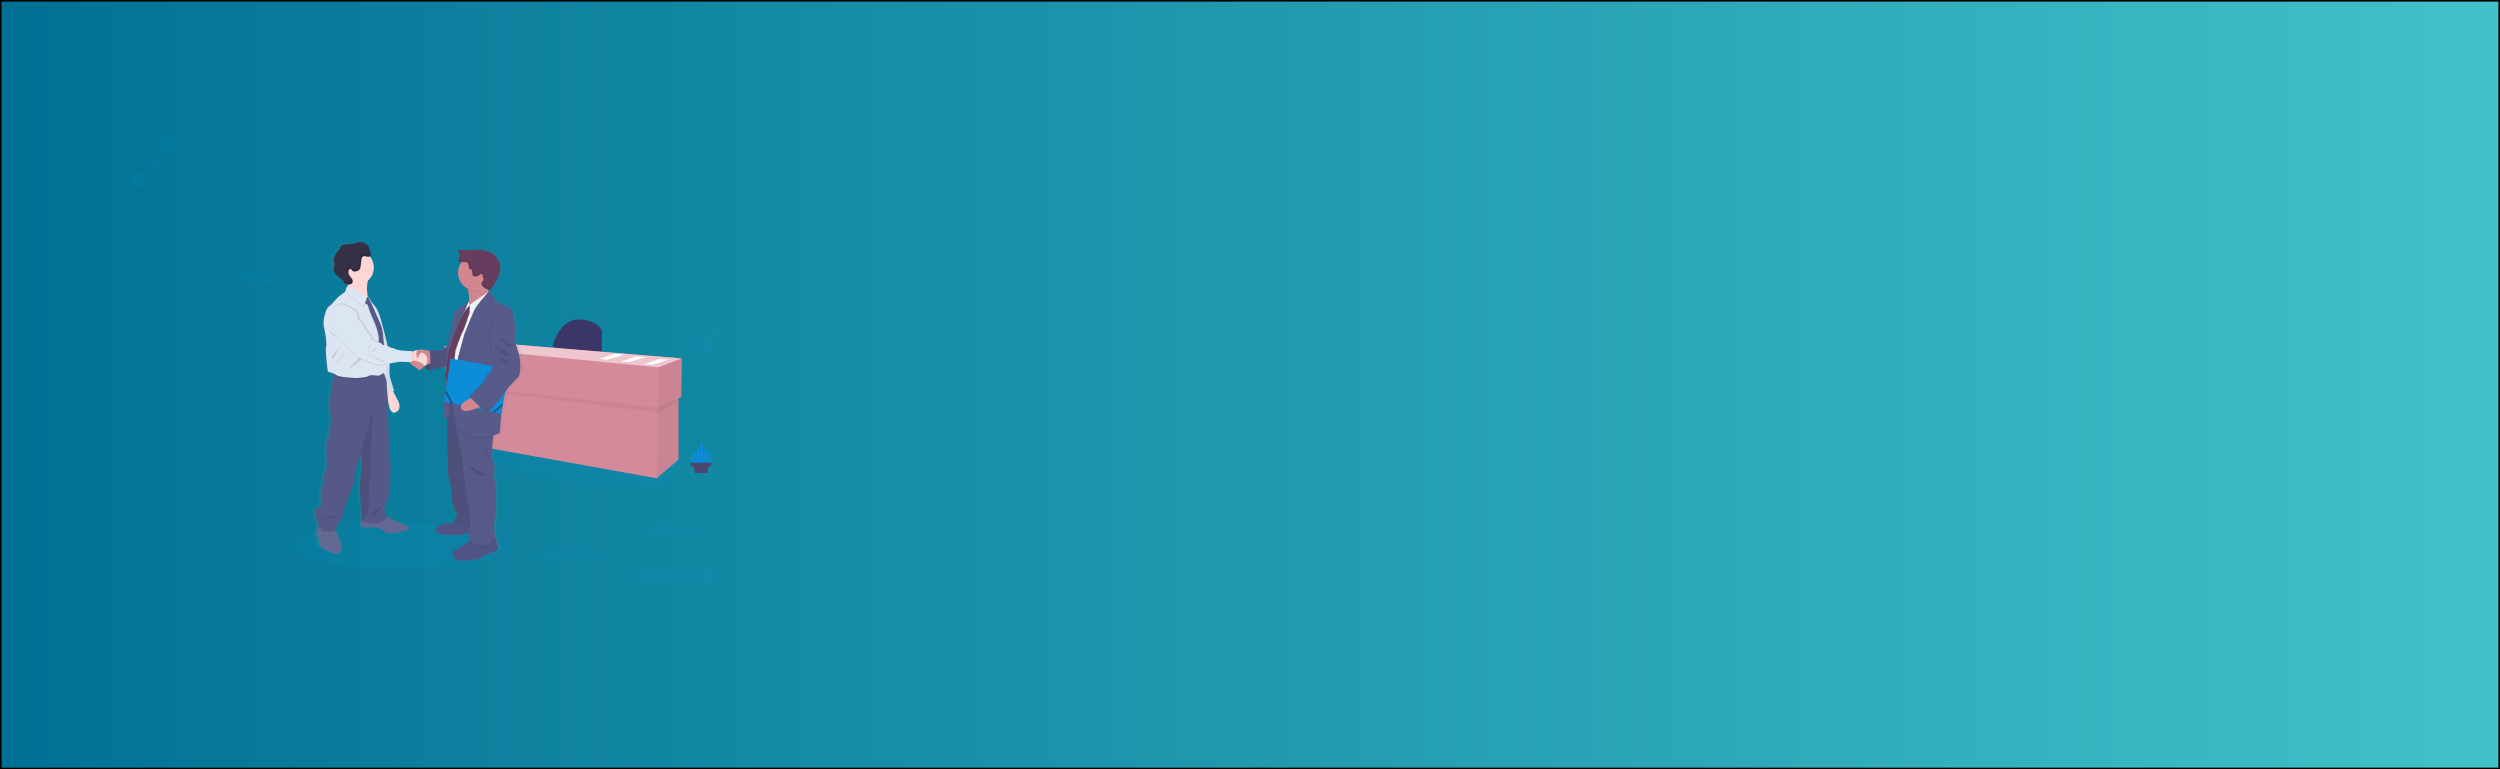 <?xml version="1.0" encoding="utf-8"?>
<!-- Generator: Adobe Illustrator 24.0.1, SVG Export Plug-In . SVG Version: 6.00 Build 0)  -->
<svg version="1.1" id="Layer_1" xmlns="http://www.w3.org/2000/svg" xmlns:xlink="http://www.w3.org/1999/xlink" x="0px" y="0px"
	 viewBox="0 0 1300 400" style="enable-background:new 0 0 1300 400;" xml:space="preserve">
<rect x="0" y="0" width="1300" height="400" fill="#333333" stroke="none"/>
<style type="text/css">
	.st0{fill:url(#SVGID_1_);stroke:#000000;stroke-width:1.645;stroke-miterlimit:10;}
	.st1{opacity:0.1;fill:#0D8CD8;enable-background:new    ;}
	.st2{fill:#3A3768;}
	.st3{fill:#D48A9B;}
	.st4{opacity:5.000000e-02;enable-background:new    ;}
	.st5{fill:#EFC6CD;}
	.st6{opacity:0.1;enable-background:new    ;}
	.st7{fill:#FFFFFF;}
	.st8{fill:#D3DAE1;}
	.st9{fill:url(#SVGID_2_);}
	.st10{fill:#585B8A;}
	.st11{opacity:0.2;enable-background:new    ;}
	.st12{fill:#636992;}
	.st13{fill:#FFD6D6;}
	.st14{fill:#DCE6F2;}
	.st15{fill:#565988;}
	.st16{fill:#505484;}
	.st17{fill:#575988;}
	.st18{fill:#D28690;}
	.st19{fill:#575989;}
	.st20{fill:#353045;}
	.st21{fill:#F0F3F7;}
	.st22{fill:#663D5C;}
	.st23{fill:#0D8CD8;}
	.st24{opacity:0.3;enable-background:new    ;}
	.st25{opacity:0.15;}
	.st26{fill:#4B4770;}
</style>
<linearGradient id="SVGID_1_" gradientUnits="userSpaceOnUse" x1="0" y1="592" x2="1300" y2="592" gradientTransform="matrix(1 0 0 1 0 -392)">
	<stop  offset="0" style="stop-color:#007194"/>
	<stop  offset="1" style="stop-color:#41C1C9"/>
</linearGradient>
<rect y="0" class="st0" width="1300" height="400"/>
<path class="st1" d="M125.4,143.4h0.4c-0.3-0.1-0.5-0.4-0.5-0.7l0,0c0-0.5,0.8-0.9,1.7-0.9h12.1c0.9,0,1.7,0.4,1.7,0.9l0,0
	c0,0.5-0.8,0.9-1.7,0.9h-0.3c0.3,0.1,0.5,0.4,0.5,0.7c0,0.4-0.6,0.8-1.3,0.9h3.5c1,0,1.7,0.4,1.7,0.9s-0.8,0.9-1.7,0.9h-12.1
	c-1,0-1.7-0.4-1.7-0.9c0-0.4,0.6-0.8,1.3-0.9h-3.5c-1,0-1.7-0.4-1.7-0.9S124.5,143.4,125.4,143.4z"/>
<ellipse transform="matrix(0.2 -0.98 0.98 0.2 7.843 473.891)" class="st1" cx="294.2" cy="232.1" rx="18.4" ry="60.5"/>
<path class="st2" d="M287.3,180.5c0,0,3.2-15.8,15.5-14.3c0,0,8.5,0.6,10.2,6.1v12.3L287.3,180.5z"/>
<polygon class="st3" points="354.6,186.4 245.1,177.3 231.1,180.2 232,199.8 232.9,199.9 234,229.4 341.4,248.7 352.8,239 
	352.8,207.1 354.3,206.3 "/>
<polygon class="st4" points="354.7,186.4 354.4,206.3 342.6,211.8 342.4,191 "/>
<polygon class="st4" points="352.8,207.1 353,238.5 341.6,248.1 342.3,211.8 "/>
<polygon class="st4" points="233.1,201.1 342.4,214.5 342.4,211.9 233,200.1 "/>
<polygon class="st4" points="352.8,208.3 352.8,207.1 342,211.9 342,214.5 "/>
<polygon class="st5" points="230.9,180.2 245,177.3 354.4,186.4 342.2,191 "/>
<polygon class="st6" points="342.8,186.9 348.2,187.3 339.3,189.9 334.7,189.6 "/>
<polygon class="st7" points="342.8,186.7 348.2,187 339.3,189.7 334.7,189.4 "/>
<path class="st8" d="M342.1,187.3c0.2-0.1,0.4,0.1,0.7,0.1c0.1,0,0.3,0,0.4,0c0.3,0,0.5,0.2,0.8,0.1"/>
<path class="st8" d="M341.9,187.5c0.2-0.1,0.4,0.1,0.7,0.1c0.1,0,0.3,0,0.4,0c0.3,0,0.5,0.2,0.8,0.1"/>
<path class="st8" d="M341.2,187.8c0.2-0.1,0.4,0.1,0.7,0.1c0.1,0,0.3,0,0.4,0c0.3,0,0.5,0.2,0.8,0.1"/>
<polygon class="st6" points="319.6,184.3 324.9,184.6 316,187.3 311.5,187 "/>
<polygon class="st7" points="319.6,184 324.9,184.4 316,187.1 311.5,186.7 "/>
<path class="st8" d="M318.9,184.6c0.2-0.1,0.4,0.1,0.7,0.1c0.1,0,0.3,0,0.4,0c0.3,0,0.5,0.2,0.8,0.1"/>
<path class="st8" d="M318.6,184.8c0.2-0.1,0.4,0.1,0.7,0.1c0.1,0,0.3,0,0.4,0c0.3,0,0.5,0.2,0.8,0.1"/>
<path class="st8" d="M318,185.1c0.2-0.1,0.4,0.1,0.7,0.1c0.1,0,0.3,0,0.4,0c0.3,0,0.5,0.2,0.8,0.1"/>
<polygon class="st6" points="330.7,185.6 336.1,186 327.2,188.6 322.6,188.3 "/>
<polygon class="st7" points="330.7,185.4 336.1,185.7 327.2,188.4 322.6,188.1 "/>
<path class="st8" d="M330.1,186c0.2-0.1,0.4,0.1,0.7,0.1c0.1,0,0.3,0,0.4,0c0.3,0,0.5,0.2,0.8,0.1"/>
<path class="st8" d="M329.8,186.1c0.2-0.1,0.4,0.1,0.7,0.1c0.1,0,0.3,0,0.4,0c0.3,0,0.5,0.2,0.8,0.1"/>
<path class="st8" d="M329.1,186.5c0.2-0.1,0.4,0.1,0.7,0.1c0.1,0,0.3,0,0.4,0c0.3,0,0.5,0.2,0.8,0.1"/>
<ellipse class="st1" cx="209.1" cy="283.8" rx="57.3" ry="11.8"/>
<linearGradient id="SVGID_2_" gradientUnits="userSpaceOnUse" x1="271.437" y1="718.953" x2="271.437" y2="553.151" gradientTransform="matrix(1 0 0 1 -54.11 -427.71)">
	<stop  offset="0" style="stop-color:#808080;stop-opacity:0.25"/>
	<stop  offset="0.54" style="stop-color:#808080;stop-opacity:0.12"/>
	<stop  offset="1" style="stop-color:#808080;stop-opacity:0.1"/>
</linearGradient>
<path class="st9" d="M271.9,187.2c-0.6-5.4-3-10.5-3-10.5l0.2-1.8c0,0,0-0.9,0-2.3c0-0.8,0.1-1.7,0.3-2.5c0.5-1.6-0.6-3.5-0.7-3.7
	s0.1-3.6-1.1-5.3c-1.1-1.7-8.5-4.8-8.5-4.8s-0.4-0.8-1-1.8l0.1-0.1c-0.5-0.8-1-1.6-1.7-2.3c-0.5-0.5-0.9-0.8-1.2-0.6
	c-0.1-0.5-0.3-0.9-0.3-1.4c0.1,0,0.2,0,0.2,0.1c0.3,0.1,0.6,0.1,0.9,0c0.7-0.2,1.1-0.8,1.5-1.4c1.9-2.9,3.6-6.1,3.9-9.6
	c0.1-0.7,0.1-1.4-0.1-2.1c-0.2-0.5-0.4-1.1-0.7-1.5c-0.5-1-1.1-1.9-1.9-2.8c-1.3-1.4-3.1-2.2-5-2.7c-2.1-0.6-4.3-0.7-6.5-0.5
	c-0.6,0.1-1.1,0.2-1.7,0.2c-0.7,0-1.4,0-2.2,0l-3.7-0.2v-0.1h-0.6c-0.2,0.5,0,1.1,0.3,1.5c0.3,0.5,0.7,0.9,0.6,1.5s-0.4,1-0.7,1.4
	c-0.3,0.5-0.5,1-0.2,1.5c0,0.1,0.1,0.1,0.2,0.2c0.3,0.3,0.9,0.4,1.4,0.4h0.1c-1.2,1.6-1.9,3.6-1.9,5.6c0,3.5,2,6.7,5.1,8.3
	c0.1,0.2,0.1,0.4,0.2,0.6c0.6,2,0.8,4.1,0.6,6.1l-0.1,0.1v-0.2c0,0-4.4,3-5.7,3.7c-1.3,0.8-2.6,3.4-2.7,4.2
	c-0.1,0.7-2.1,11.7-2.1,11.7c-0.4,1.1-0.8,2.2-1,3.4l-2.6,2.3c0,0-5.4,0.5-6.9,0.1v0.3c-1.4-0.3-2.8-0.5-4.2-0.6
	c-0.8-0.1-1.5,0-2.3,0.3h-0.1l0,0c-0.8,0.1-1.6,0.3-2.4,0.7c-0.1,0-0.2,0.1-0.3,0.1v-0.4l-5.8-0.3l-3-0.6c0,0-1.1-0.8-1.7-0.7
	S202,180,202,180c-0.3-0.2-0.6-0.4-1-0.6c-0.1-0.7-0.2-1.1-0.2-1.1s-2.3-9.2-4-14.6c-1.2-3.6-2.8-5.4-3.8-6.2
	c-0.4-0.8-0.7-1.3-0.7-1.3c-0.2-0.7-1.2-2.2-1.5-2.2c0-0.1-0.1-0.1-0.1-0.1c-0.1,0-0.1,0-0.2,0c-0.5-2.4-0.8-5.5,0-8.1
	c2.1-1.7,3.3-4.2,3.3-6.9v-0.1v-0.1c0-2.1-0.7-4.1-2.1-5.7l-0.1-0.1c0,0,0.1,0,0.1-0.1c0.4-0.4,0.6-0.9,0.5-1.5
	c-0.1-0.5-0.6-1-0.8-1.5c-0.1-0.4-0.2-0.8-0.3-1.2c-0.2-0.6-0.5-1.1-0.9-1.6v0.1c-1.1-1.2-3-1.9-4.7-1.6c-1.3,0.2-2.5,0.8-3.7,1
	c-0.9,0.1-1.9,0-2.8,0.1s-1.7,0.3-2.5,0.7c-0.2,0.1-0.4,0.2-0.5,0.4s-0.2,0.5-0.3,0.7c-0.3,1.1-1.3,2-2,2.9
	c-0.8,1.1-1.3,2.4-1.4,3.8c0,0.3,0,0.7,0.1,1c0.1,0.2,0.2,0.4,0.2,0.6c0.1,0.6-0.2,1.2-0.3,1.9c-0.2,0.8-0.1,1.6,0.2,2.4
	c1.1,2.5,4.8,3.3,5.6,6c0.6,0.3,1.2,0.5,1.8,0.6c0.1,0.3,0.1,0.5,0.1,0.8l0,0c-1,1-1.2,2.8-1.2,2.8l-0.1,0.1c-0.4,0.3-1.8,1.5-3,2.3
	c-1.5,1-4,4.5-5.7,5.5s-3.2,7.4-2.8,9.7s1.9,8.8,1.3,11.1c-0.6,2.4,0.9,13.1,0.9,13.1c1,0.2,2.1,0.5,3,0.9v0.5l-0.1,1.4
	c0,0-2.8,10.1-1.7,18c1.1,7.8-0.5,8.6-0.5,8.6s0.3,3.5-0.5,4.7s-1,3.9-1,3.9s-0.1,6,0.1,7.6c0.2,1.7,0.2,4.8-0.3,5.5
	c-0.6,0.7-1.7,5.5-1.6,6.9c0.1,1.4-2.1,4.8-0.9,9c1.2,4.3-3.4,4.3-3.4,4.3s0.6,6.5,1.8,8.4l0.2,0.3c0,0.1-0.1,0.2-0.1,0.3
	c-0.5,1.7-1.1,4.4-0.7,5c0.7,1,1,0.8,1,0.8l0.2,4.3c0,0,5,4.2,8.8,4s3.1-4,3.1-4l-3.2-8.4l-0.1-0.3l3.6-6.8c0,0,1-3,1.2-4
	s1.6-4.8,1.6-4.8s3.4-8.1,3.5-9c0.1-1,0.3-6.2,1-7.2c0.7-1.1,2.5-7.1,2.5-7.1l0,0c0.6,0.6,0.9,1.5,0.6,2.4c-0.4,1.5-0.2,4.7-0.2,4.7
	s-0.2,2.7-0.5,4c-0.3,1.4-0.4,12.6,0.2,15.2c0.5,2.1,0.4,6.1,0.4,7.6c-0.4,1.6-0.7,3.6-0.1,3.8c1.1,0.4,6.5,0.3,6.5,0.3
	s2.3-0.8,5.5,2c3.1,2.8,12.8-0.8,12.8-0.8s3-0.8-2.9-3.1c-4.1-1.6-6.7-2.7-8.5-3.9c0-0.1,0.1-0.2,0.1-0.2s-2.4-2.3-0.4-6.3
	s1.9-7.4,1.9-7.4l0.3-13.5l-1-18l-0.8-18.9h0.1c0.1,3.5,0.8,11.7,4.3,10.1c4.5-2,0.7-7.2,0.7-7.2l-2-3.9l0.6-0.2l-2.2-7.2
	c-0.2-1.4-0.2-2.8-0.1-4.3c0-0.8,0-1.7-0.1-2.5c2.9-0.5,5.7-1.1,6.2-0.9c0.6,0.1,3.9,0.2,5.2,0.2c-0.4,0.3-0.8,0.7-0.8,0.7l5.3,3.6
	c0,0,1.8-1,2.2-2c0.4-0.1,0.7-0.3,1-0.5c0.1,1.2,0.4,2.6,1.5,2.6c0.3,0,0.6-0.1,0.8-0.2l8.7-1.7l-0.7,4.7l0.5,0.9
	c-0.3,3.9-0.6,8.1-0.8,11.8l-0.1,0.8h0.1c-0.4,5.7-0.7,10-0.7,10c0.5-0.9,1.2-1.7,2.2-2.2l0.1,8.4c0,0,0.4,13.3,0.4,15.1
	s0.1,5.9,0.1,5.9s0.9,5,1.5,6.6s1,9.1,1,9.1s1.3,2.1,0.7,2.8s2.2,2.5,2.2,2.5s-1.7,2.4-1.9,3.9c0,0.2,0.2,0.4,0.5,0.6
	c-0.1,0.1-0.2,0.2-0.3,0.2c-0.8,0.5-2,0.9-3.8,0.8c-4.8-0.4-8.2,4-5.3,5s11.9,1.1,11.9,1.1s2.7-1.7,4.8-0.9c0,1.8,0.1,3.4,0.1,3.6
	l0,0c-1.3,1.1-3.7,3.1-6,3.9c-3.4,1.1-4.2,5.8,0.2,6.4c4.4,0.6,10.8-0.7,10.8-0.7s3.3-2.5,5.9-3c2.5-0.5,4.7-1.8,4.3-3.2
	c-0.3-0.9-1-3.4-1.5-5c0-0.1-0.1-0.2-0.1-0.3c0.1-0.2,0.2-0.3,0.2-0.5c0,0-1.3-6.8-0.2-8.5c1.1-1.7,0.5-18.6,0.5-18.6
	s-1.8-4.3-0.9-6.9c0.9-2.6-1.5-6.3-1.5-6.3s0.3-7.4,1-11.5c0-0.2,0.1-0.3,0.1-0.5c1.2-0.4,2.3-0.8,3.5-1.3c0,0,0.6-9.3,1-11.4
	c0-0.2,0.1-0.5,0.2-0.9l0.3-1.5l0,0l0.3-1.7l0,0l1.1-5.8l2-2.6l5.3-5.4C271.2,195.4,272.5,192.5,271.9,187.2z M190.6,153.9
	L190.6,153.9L190.6,153.9L190.6,153.9z M242.7,160.5l-0.2,0.4l0.7-0.7l-1,1.1l0.3-0.7L242.7,160.5z M237.6,170.9
	c-0.2,0.5-0.4,1.1-0.6,1.7l0.4-1.2L237.6,170.9z"/>
<path class="st10" d="M221.4,187.9c0,0-0.7,4.6,1.4,4.7c2.1,0.1,3.5-3.6,3.5-3.6l-0.8-2.9L221.4,187.9z"/>
<path class="st11" d="M221.4,187.9c0,0-0.7,4.6,1.4,4.7c2.1,0.1,3.5-3.6,3.5-3.6l-0.8-2.9L221.4,187.9z"/>
<path class="st12" d="M174.8,287.8c-3.7,0.2-8.5-4-8.5-4l-0.2-4.3c0,0-0.3,0.2-1-0.8c-0.4-0.6,0.2-3.3,0.6-5
	c0.2-0.8,0.4-1.4,0.4-1.4l8.1,2.2l0.4,1l3.2,8.4C177.8,283.8,178.5,287.7,174.8,287.8z"/>
<path class="st12" d="M212.1,275.5c0,0-9.4,3.6-12.5,0.8s-5.3-2-5.3-2s-5.3,0.1-6.4-0.3c-0.6-0.2-0.3-2.2,0.1-3.9
	c0.3-1.1,0.5-2,0.5-2s9.3-3.1,10.7-1.2c0.4,0.6,1,1.1,1.5,1.5c1.7,1.2,4.3,2.3,8.4,4C215,274.7,212.1,275.5,212.1,275.5z"/>
<path class="st13" d="M203.7,202l2.6,5.2c0,0,3.7,5.2-0.6,7.2c-4.3,2-4.3-11.6-4.3-11.6L203.7,202z"/>
<path class="st14" d="M192.9,157.3c0,0,2.8,1.3,4.5,6.7s3.9,14.6,3.9,14.6s1.5,10.4,1.3,13c-0.2,1.4-0.1,2.9,0.1,4.3l2.2,7.2
	l-4.3,1.5l-6.7-25.6L192.9,157.3z"/>
<path class="st4" d="M192.9,157.3c0,0,2.8,1.3,4.5,6.7s3.9,14.6,3.9,14.6s1.5,10.4,1.3,13c-0.2,1.4-0.1,2.9,0.1,4.3l2.2,7.2
	l-4.3,1.5l-6.7-25.6L192.9,157.3z"/>
<path class="st6" d="M174.2,274.4l0.4,1l-0.5,0.9c-1.9,0.8-6.4,0.2-6.4,0.2s-0.8-1.1-2-2.9c0.2-0.8,0.4-1.4,0.4-1.4L174.2,274.4z"/>
<path class="st6" d="M201.2,268.8c-2.3,5.3-10.3,3.3-12.5,2.7c-0.4-0.1-0.6-0.2-0.6-0.2s0-0.4,0-1.1c0.3-1.1,0.5-2,0.5-2
	s9.3-3.1,10.7-1.2c0.4,0.6,1,1.1,1.5,1.5C201,268.5,201.1,268.6,201.2,268.8z"/>
<path class="st15" d="M200.8,262c-1.9,4,0.4,6.3,0.4,6.3c-2.3,5.3-10.3,3.3-12.5,2.7c-0.4-0.1-0.6-0.2-0.6-0.2s0.2-5.6-0.4-8.2
	c-0.6-2.7-0.5-13.8-0.2-15.2s0.5-4,0.5-4s-0.2-3.1,0.2-4.7c0.2-0.8,0-1.8-0.6-2.4l0,0c0,0-1.8,6-2.4,7.1c-0.6,1-0.9,6.3-1,7.2
	c-0.1,1-3.4,9-3.4,9s-1.3,3.7-1.5,4.7s-1.2,4-1.2,4l-3.9,7.5c-1.9,0.8-6.4,0.2-6.4,0.2s-0.9-1.1-2.1-3s-1.8-8.4-1.8-8.4
	s4.4-0.1,3.3-4.3c-1.1-4.3,1-7.6,0.9-9s1-6.2,1.5-6.9c0.6-0.7,0.5-3.8,0.3-5.5s-0.1-7.6-0.1-7.6s0.2-2.7,1-3.9
	c0.8-1.2,0.5-4.7,0.5-4.7s1.5-0.8,0.5-8.6s1.7-17.9,1.7-17.9l0.1-1.4l0.1-2.3c0,0,23-1.4,24.9,0.3c0.5,0.5,0.9,1.1,1.2,1.7
	c0.6,1.4,1.1,2.8,1.3,4.3l1,24.4l1,17.9l-0.3,13.5C202.6,254.6,202.7,258,200.8,262z"/>
<path class="st6" d="M193.9,213.9l-2.4,52.3l-2.9,4.8c-0.4-0.1-0.6-0.2-0.6-0.2s0.2-5.6-0.4-8.2c-0.6-2.7-0.5-13.8-0.2-15.2
	s0.5-4,0.5-4s-0.2-3.1,0.2-4.7c0.2-0.8,0-1.8-0.6-2.4V236L193.9,213.9z"/>
<path class="st6" d="M167.9,270.1c0,0,6.3-2.5,7.2-1.7s-7.4,2-7.4,2L167.9,270.1z"/>
<path class="st6" d="M198.9,263.5c-0.2,0.1-6.4,2.3-5.8,4.6S198.9,263.5,198.9,263.5z"/>
<path class="st13" d="M179.8,144.4c0,0,2.1,5,1,7.5s11.7,6.9,11.7,6.9s-3.7-9.7-0.1-15.1C196,138.2,179.8,144.4,179.8,144.4z"/>
<path class="st16" d="M254.7,287.7c-2.5,0.5-5.7,3-5.7,3s-6.3,1.3-10.6,0.7c-4.3-0.6-3.6-5.3-0.2-6.4c2.3-0.8,4.7-2.7,5.9-3.9
	c0.5-0.5,0.9-0.8,0.9-0.8l12-2.4c0,0,0.2,0.7,0.5,1.6c0.5,1.6,1.2,4.1,1.5,5C259.3,285.9,257.2,287.1,254.7,287.7z"/>
<path class="st16" d="M251.6,278.4c0,0-5.1,0.5-7.2-0.7s-5.1,0.7-5.1,0.7s-8.7-0.2-11.6-1.1s0.4-5.4,5.1-5c1.7,0.2,2.9-0.2,3.7-0.8
	c0.8-0.6,1.4-1.4,1.6-2.4l10.2,0.6l1.4,3.6L251.6,278.4z"/>
<path class="st6" d="M249.9,275.1c0,0-11.8-1.9-13.4-3.5c0.8-0.6,1.4-1.4,1.6-2.4l10.2,0.6l1.4,3.6L249.9,275.1z"/>
<path class="st17" d="M232.3,207.3l0.1,17.7c0,0,0.4,13.3,0.4,15.1s0.1,5.9,0.1,5.9s0.9,5,1.4,6.6s1,9.1,1,9.1s1.3,2.1,0.7,2.8
	c-0.5,0.8,2.1,2.5,2.1,2.5s-1.7,2.4-1.8,3.9s13.5,3.8,13.5,3.8l-5.3-54.4l-4.2-13.6L232.3,207.3z"/>
<path class="st6" d="M232.3,207.3l0.1,17.7c0,0,0.4,13.3,0.4,15.1s0.1,5.9,0.1,5.9s0.9,5,1.4,6.6s1,9.1,1,9.1s1.3,2.1,0.7,2.8
	c-0.5,0.8,2.1,2.5,2.1,2.5s-1.7,2.4-1.8,3.9s13.5,3.8,13.5,3.8l-5.3-54.4l-4.2-13.6L232.3,207.3z"/>
<path class="st6" d="M257.4,279.5c-3.9,9.4-13.3,2.1-13.3,2.1s0-0.2,0-0.5c0.5-0.5,0.9-0.8,0.9-0.8l12-2.4
	C257,277.9,257.1,278.6,257.4,279.5z"/>
<path class="st17" d="M257.6,278.7c-3.9,9.9-13.5,2.5-13.5,2.5s-0.3-5.1,0.3-7.5c0.6-2.4-0.7-9.4-0.7-9.4s-0.7-6.3-1.4-7.7
	c-0.7-1.4-0.6-4.3-0.6-4.6s0.2-2.2-0.3-3.5s-0.8-4.6-0.8-4.6s0-4.6-0.5-7.3l-1.9-9.3l-3.4-19.1l1.1-0.2l18.9-3.3
	c0,0,3.6,18.1,2.4,20c-0.3,0.4-0.5,1.3-0.7,2.4c-0.7,4.1-0.9,11.5-0.9,11.5s2.4,3.7,1.4,6.3c-0.9,2.6,0.8,6.9,0.8,6.9
	s0.5,16.9-0.5,18.6S257.6,278.7,257.6,278.7z"/>
<path class="st18" d="M255.7,155.1c0,0-17.1,12.1-13.3,6c2.1-3.3,1.7-7.4,0.9-10.5c-0.4-1.6-1-3.1-1.7-4.6c0,0,14.6-6.2,12.6-0.6
	c-0.5,1.3-0.6,2.7-0.6,4C253.8,151.5,254.5,153.4,255.7,155.1z"/>
<path class="st18" d="M224.9,182.8c0,0-7.2-2.1-8.5,0s0.4,6.6,2.5,7.3c2.2,0.7,7.2-2.5,7.2-2.5L224.9,182.8z"/>
<path class="st10" d="M233.2,179.2l-3,2.8c0,0-5.3,0.5-6.8,0.1c0,0,1.4,9.3-0.6,10.4L235,190L233.2,179.2z"/>
<path class="st6" d="M233.2,179.2l-3,2.8c0,0-5.3,0.5-6.8,0.1c0,0,1.4,9.3-0.6,10.4L235,190L233.2,179.2z"/>
<path class="st6" d="M194.4,139.3c0,5-4.1,9.1-9.1,9.1c-4.7-2.2-9.1-4.1-9.1-9.1c-0.2-5,3.7-9.2,8.7-9.4s9.2,3.7,9.4,8.7
	C194.4,138.8,194.4,139.1,194.4,139.3L194.4,139.3z"/>
<path class="st13" d="M194.4,139.1c0,5-4,9-9,9.1c-5,0-9-4-9.1-9c0-5,4-9,9-9.1c2.7,0,5.3,1.2,7,3.3
	C193.7,134.9,194.4,137,194.4,139.1z"/>
<path class="st6" d="M199.7,194.5c-0.9,0.6-1.8,1-2.8,1.5c0,0-4.6-0.7-5.3,0.1c-0.7,0.8-6.5,1.1-6.5,1.1s-8.9-0.4-10.3-1.6
	c-0.4-0.3-0.9-0.6-1.4-0.8l0.1-2.3c0,0,23-1.4,24.9,0.3C199,193.3,199.4,193.8,199.7,194.5z"/>
<path class="st14" d="M200.8,192.8c-0.2,1-3.9,2.6-3.9,2.6s-4.6-0.7-5.3,0.1c-0.7,0.8-6.5,1.1-6.5,1.1s-8.9-0.4-10.3-1.6
	c-1.3-1.1-4.3-1.7-4.3-1.7s-1.5-10.7-0.9-13.1s-0.9-8.8-1.3-11.1s1-8.6,2.7-9.7c1.7-1,4.1-4.5,5.6-5.5c1.2-0.9,2.6-2,3-2.3l0.1-0.1
	c0,0,0.2-1.9,1.2-2.8c1-1,9.8,6.1,9.8,6.1s0.1,0.5,0.7-0.5c0.1-0.2,1.3,1.5,1.5,2.2c0,0,4.8,8.5,5.1,10.2c0.3,1.7,1.6,7.4,1.8,8.8
	c0.1,0.4,0.2,1.6,0.3,3.3c0,0.3,0,0.7,0.1,1c0.2,2.8,0.4,6.3,0.5,9c0,0.3,0,0.6,0,0.9C200.8,190.8,200.9,191.8,200.8,192.8z"/>
<path class="st6" d="M170.2,171.1c0,0,3.3,4,4.4,4C175.6,175.1,170.2,171.1,170.2,171.1z"/>
<path class="st6" d="M177.1,179.7c0,0-5.4,5.9-4.7,7C173.2,187.8,177.1,179.7,177.1,179.7z"/>
<path class="st6" d="M173.2,191.5c0,0,6.2-6.8,6.5-9.2L173.2,191.5z"/>
<path class="st6" d="M181,192c0,0,7.2-3.8,7.8-6.8C189.4,182.2,181,192,181,192z"/>
<path class="st6" d="M190.1,155.3l-1,2.4l1.7,0.8l1.6,4.6c0,0,4.5,9,4.3,13.7s0.8,11.7,0.8,11.7l2.6-0.5l-1.2-13.8
	c-0.2-2.1-0.7-4.2-1.6-6.2c-2.1-4.7-5.9-13.5-6.2-13.5c-0.3,0-0.1,0.1-0.1,0.1L190.1,155.3z"/>
<path class="st19" d="M190.4,155.1l-1,2.4l1.7,0.8l1.6,4.6c0,0,4.5,9,4.3,13.7s0.8,11.7,0.8,11.7l2.6-0.5l-1.2-13.8
	c-0.2-2.1-0.7-4.2-1.6-6.2c-2.1-4.7-5.9-13.5-6.2-13.5c-0.3,0-0.1,0.1-0.1,0.1L190.4,155.1z"/>
<path class="st13" d="M219.8,190.5c-1.3-0.1-4.3-1.6-5.5-2.3l-0.5-0.3l0.1-4.7c0.3-0.2,0.6-0.3,0.9-0.5c1.6-0.7,4.9-1.7,6.6,1.4
	C223.5,188.4,221.4,190.6,219.8,190.5z"/>
<path class="st6" d="M192.4,133.3c-0.1,0.1-0.3,0.1-0.4,0.2c-1.1,0.2-2.2-0.7-3.1-0.1c-0.5,0.4-0.7,1.1-0.8,1.7
	c-0.1,1.1-0.3,2.3-0.4,3.4c0,0.4-0.1,0.8-0.2,1.2c-0.4,1-1.7,1.5-2.8,1.5c-0.4,0-0.9-0.1-1.2-0.4c-0.2-0.2-0.3-0.5-0.5-0.7
	c-1.4-1.2-1.8,1.7-1.5,2.5c0.6,1.4,2.7,2.7,1.8,4.4c-0.2,0.3-0.4,0.5-0.7,0.7c-4.8-1.5-7.4-6.6-5.9-11.4c1.5-4.8,6.6-7.4,11.4-5.9
	C189.7,130.9,191.2,131.9,192.4,133.3z"/>
<path class="st20" d="M182.7,140.1c0.2,0.2,0.3,0.5,0.5,0.7c0.3,0.3,0.8,0.4,1.2,0.4c1.1,0,2.3-0.5,2.8-1.5c0.1-0.4,0.2-0.8,0.3-1.2
	l0.4-3.4c0.1-0.7,0.2-1.4,0.8-1.7c0.9-0.6,2.1,0.3,3.1,0.1c0.8-0.2,1.3-1,1.1-1.8c-0.1-0.5-0.5-1-0.7-1.5c-0.1-0.4-0.2-0.8-0.3-1.2
	c-0.6-2.2-3.2-3.4-5.4-3.1c-1.2,0.2-2.4,0.8-3.7,1c-0.9,0.1-1.8,0-2.7,0.1c-0.8,0.1-1.7,0.3-2.4,0.7c-0.2,0.1-0.4,0.2-0.5,0.4
	c-0.1,0.2-0.2,0.5-0.3,0.7c-0.3,1.1-1.3,2-2,2.9c-0.8,1.1-1.3,2.4-1.3,3.8c0,0.3,0,0.7,0.1,1c0.1,0.2,0.2,0.4,0.2,0.6
	c0.1,0.6-0.2,1.2-0.3,1.9c-0.2,0.8-0.1,1.6,0.2,2.4c1.1,2.5,4.7,3.3,5.4,6c0.7,0.3,1.4,0.5,2.1,0.6c0.7,0,1.5-0.3,1.9-0.9
	c0.9-1.7-1.2-3-1.8-4.4C180.8,141.8,181.2,138.9,182.7,140.1z"/>
<path class="st6" d="M254.3,145.4c-0.5,1.3-0.6,2.7-0.6,4c-0.4,0.4-0.9-0.7-1.4-0.5c-1.4,0.8-3,2.7-4.7,2.7c-1.5,0-2.9-0.3-4.3-1
	c-0.4-1.6-1-3.1-1.7-4.6C241.7,146,256.2,139.8,254.3,145.4z"/>
<path class="st18" d="M257,141.8c0,5.2-4.2,9.4-9.4,9.4c-5.2,0-9.4-4.2-9.4-9.4s4.2-9.4,9.4-9.4C252.8,132.3,257,136.5,257,141.8
	L257,141.8z"/>
<path class="st21" d="M256.6,157.2c0,0-1.8,1.9-2,2.1c-0.2,0.2-5.4,21.8-5.5,22.1s-6.1,19.8-6.1,19.8l-9.7,4.7l0.8-23.9l7.1-19.7
	c0,0,2.3-2.7,3.1-3.6s9.7-6.8,9.7-6.8l1.5,3.2L256.6,157.2z"/>
<path class="st6" d="M255.4,155.6l-11.1,8l-0.2-4.4c0.7-1,9.7-6.8,9.7-6.8L255.4,155.6z"/>
<path class="st21" d="M255.6,155.1l-11.1,8l-0.2-4.4c0.7-1,9.7-6.8,9.7-6.8L255.6,155.1z"/>
<path class="st10" d="M243.9,156.7l0.4,1.9l-2.5,2.5L243.9,156.7c-0.1,0-4.3,3-5.6,3.7c-1.3,0.8-2.5,3.4-2.6,4.2
	c0,0.7-2.1,11.7-2.1,11.7s-1.5,4-1.1,5.2s-2.3,37.3-2.3,37.3c0.7-1.4,2.1-2.4,3.6-2.8l-1-21.4c0,0,1.2-14.2,1.2-14.4
	c0.1-0.2,2.7-8.4,2.7-8.4L243.9,156.7z"/>
<path class="st6" d="M244.6,158.9l-0.2,4c0,0-2.7,8.5-3.6,9.9s-3.7,9.7-3.7,9.7l-1.5,14.4l-2.7,1.2l-1.3-2.4l2.2-13.9
	c0,0,4.1-11.7,4.7-12.9l3-6.4L244.6,158.9z"/>
<path class="st22" d="M244.3,158.7l-0.2,4c0,0-2.7,8.5-3.6,9.9s-3.7,9.7-3.7,9.7l-1.5,14.4l-2.7,1.2l-1.3-2.4l2.2-13.9
	c0,0,4.1-11.7,4.7-12.9l3.1-6.4L244.3,158.7z"/>
<path class="st18" d="M213,188.9l5.2,3.6c0,0,3.7-2.1,1.5-3.4s-4-1.5-4.7-1.5S213,188.9,213,188.9z"/>
<path class="st18" d="M216.9,182.3c-0.2,0.1-0.4,0.4-0.4,0.7c0,1.1,0.1,4,1,2.7c1.1-1.6,0.9-3.1,2.7-2c1.1,0.7,2,1.5,2.8,2.5
	l-0.5-3.5C222.5,182.7,218.9,181,216.9,182.3z"/>
<path class="st6" d="M257.1,224.5c-0.3,0.4-0.5,1.3-0.7,2.4c-10.6,3.2-18.3-3.5-18.3-3.5c-0.9-3.2-1.7-6.4-2.3-9.7
	c-0.2-1.1-0.1-3.3,0-5.9l18.9-3.3C254.8,204.6,258.3,222.7,257.1,224.5z"/>
<path class="st10" d="M268,170.5c-0.5,1.6-0.3,4.8-0.3,4.8l-4.3,20.5c0,0-2.1,15.8-2.5,17.9c-0.4,2.1-1,11.4-1,11.4
	c-12.3,6-21.8-2.2-21.8-2.2c-0.9-3.2-1.7-6.4-2.3-9.7c-0.6-3.6,1.2-17.9,2-24.3c0.3-1.9,0.4-3.1,0.4-3.1l3.2-11.8
	c0,0,3.9-9.9,5.3-12.8s7.3-9.4,7.3-9.4c0.7-0.5,1.9,1.2,2.7,2.6c0.6,1.1,1.1,2.2,1.1,2.2s7.2,3.1,8.3,4.8c1.1,1.7,0.9,5.1,1,5.3
	C267.4,167,268.5,168.9,268,170.5z"/>
<path class="st6" d="M250.9,163.2c0,0,0.5,3.2-0.8,4.2c-1.3,0.9-11.4,20.6-12,21.9c0.3-1.9,0.4-3.1,0.4-3.1l3.2-11.8
	c0,0,3.9-9.9,5.3-12.8c1.4-2.9,7.3-9.4,7.3-9.4c0.7-0.5,1.9,1.2,2.7,2.6C255.7,157.5,253,162.5,250.9,163.2z"/>
<path class="st10" d="M250.7,163c0,0,0.5,3.2-0.8,4.2c-1.4,1-11.4,20.6-12,21.9c0.3-1.9,0.4-3.1,0.4-3.1l3.2-11.8
	c0,0,3.9-9.9,5.3-12.8s7.3-9.4,7.3-9.4c0.7-0.5,1.9,1.2,2.7,2.6C255.5,157.2,252.8,162.3,250.7,163z"/>
<polygon class="st23" points="265,191.9 261.6,209.6 261.6,209.6 261.3,211.3 261.3,211.3 260.6,215.1 257.4,214.5 256,214.1 
	235.8,209.9 234.3,209.6 230.9,208.8 231.6,204.4 231.9,202.6 234.3,186.4 "/>
<path class="st18" d="M246.2,206.4c0,0-8,2.9-6.3,6.3s13-2.7,13-2.7L246.2,206.4z"/>
<path class="st6" d="M251.9,231.1c0,0.2,0.3,3.3,1.5,4.4C254.7,236.5,251.9,231.1,251.9,231.1z"/>
<path class="st6" d="M243.9,242c0,0,1.4,4,7.2,5.6C256.8,249.2,243.9,242,243.9,242z"/>
<path class="st6" d="M257,141.8c0,3.4-1.8,6.5-4.7,8.2c-0.5-0.3-1-0.7-1.4-1.2s-0.7-1.2-0.5-1.8c0.2-0.5,0.7-0.8,0.8-1.3
	c0.1-0.3,0-0.6,0-0.9c-0.1-0.5-0.2-0.9-0.3-1.4c-0.1-0.4-0.2-0.9-0.6-1s-0.7,0.2-1,0.5c-0.8,0.6-2.2,1-3.1,0.5s-0.7-2.1-0.8-3
	c0-0.2-0.1-0.3-0.2-0.4c-0.1,0-0.3-0.1-0.4,0c-0.5,0-0.9-0.4-1-0.9s-0.2-1-0.2-1.5c-0.1-0.5-0.2-1-0.7-1.3c-0.3-0.2-0.7-0.2-1.1-0.2
	H240c3.1-4.2,9-5.1,13.2-2C255.6,136,257,138.8,257,141.8L257,141.8z"/>
<path class="st22" d="M249.5,142.9c0.3-0.2,0.6-0.6,1-0.5s0.5,0.6,0.6,1l0.3,1.4c0.1,0.3,0.1,0.6,0,0.9c-0.1,0.5-0.7,0.8-0.9,1.3
	c-0.2,0.6,0.1,1.3,0.5,1.8c0.7,0.9,1.8,1.5,2.9,1.7c0.3,0.1,0.6,0.1,0.9,0c0.7-0.2,1.1-0.8,1.5-1.4c1.9-2.9,3.5-6.1,3.8-9.6
	c0.1-0.7,0.1-1.4-0.1-2.1c-0.2-0.5-0.4-1.1-0.6-1.5c-0.5-1-1.1-1.9-1.8-2.8c-1.3-1.4-3.1-2.2-4.9-2.7c-2.1-0.6-4.2-0.7-6.3-0.5
	c-0.6,0.1-1.1,0.2-1.7,0.2c-0.7,0-1.4,0-2.1,0l-4.2-0.2c-0.2,0.5,0,1.1,0.3,1.5c0.3,0.5,0.6,0.9,0.6,1.5s-0.4,1-0.7,1.4
	c-0.3,0.5-0.5,1-0.2,1.5c0.3,0.4,0.9,0.5,1.4,0.5h2.1c0.4,0,0.7,0,1.1,0.2c0.4,0.3,0.6,0.8,0.7,1.3c0,0.5,0.1,1,0.2,1.5
	s0.5,0.9,1,0.9c0.1,0,0.3,0,0.4,0c0.1,0.1,0.2,0.2,0.2,0.4c0.1,0.9-0.1,2.5,0.8,3S248.7,143.5,249.5,142.9z"/>
<path class="st6" d="M261.5,161.5c-2.1-0.2-4.2,1.1-4.9,3.1c-1.1,3.2-3,9-2.5,11.3c0.7,3.3,1.4,8.7,1.4,8.7s3.4,2,1.7,4
	c-1.7,2-2.2,4.8-2.2,4.8s-2.2,1-2.7,3c-0.5,2.1-3.7,4.9-3.7,4.9l-4.9,4.9c0,0,8.1,8.2,9.7,8.6l5-5.9l5.9-7.8l5.1-5.4
	c0,0,1.2-2.8,0.6-8.2s-3-10.5-3-10.5l0.2-1.8C267.2,175.3,267.8,162.3,261.5,161.5z"/>
<path class="st10" d="M261.9,161.5c-2.1-0.2-4.2,1.1-4.9,3.1c-1.1,3.2-3,9-2.5,11.3c0.7,3.3,1.4,8.7,1.4,8.7s3.4,2,1.7,4
	c-1.7,2-2.2,4.8-2.2,4.8s-2.2,1-2.7,3c-0.5,2.1-3.7,4.9-3.7,4.9l-4.9,4.9c0,0,8.1,8.2,9.7,8.6l5-5.9l5.9-7.8l5.1-5.4
	c0,0,1.2-2.8,0.6-8.2s-3-10.5-3-10.5l0.2-1.8C267.7,175.3,268.3,162.3,261.9,161.5z"/>
<path class="st6" d="M256.9,179.9c0,0,5.1,6.3,7.3,4.9S256.9,179.9,256.9,179.9z"/>
<path class="st6" d="M258.8,175c0.5,0.2,5,6.4,7.3,5.7C268.4,180,258.8,175,258.8,175z"/>
<path class="st6" d="M260.1,185.7c0,0,0.3,3.6,4,3.1S260.1,185.7,260.1,185.7z"/>
<polygon class="st6" points="243.8,157 241.8,161.4 244.3,158.9 "/>
<polygon class="st21" points="243.8,156.7 241.8,161.2 244.3,158.7 "/>
<polygon class="st24" points="235.8,209.9 234.3,209.6 231.6,204.4 231.9,202.6 "/>
<polygon class="st24" points="261.6,209.6 261.3,211.3 261.3,211.3 257.4,214.5 256,214.1 "/>
<path class="st6" d="M200.8,189.8c-0.7,0.1-1.5,0.2-2.1,0.3c-3.7,0.5-12.4-3.9-12.4-3.9s-10.7-8.9-13.8-17.4
	c-3.1-8.5,3.7-9.7,3.7-9.7c2.5-1.4,8.1,2.6,8.9,3.3s1.4,2.4,1.4,3.4c-0.1,1.1,1.8,2.5,1.8,2.5s3.2,5.6,4,6.2c0.8,0.6,1,1.1,1.2,2.2
	c0.2,1,2.4,1.9,3.3,1.8c0.9-0.1,2,0.3,2,0.8c0,0.4,0.9,0.6,1.6,0.6C200.5,183,200.7,187.1,200.8,189.8z"/>
<path class="st6" d="M200.7,188.9c-0.6,0.1-1.1,0.2-1.6,0.2c-3.7,0.5-12.4-3.9-12.4-3.9s-10.7-8.9-13.8-17.4
	c-3.1-8.5,3.7-9.7,3.7-9.7c2.5-1.4,8.1,2.6,8.9,3.3s1.4,2.4,1.4,3.4c-0.1,1.1,1.8,2.5,1.8,2.5s3.2,5.6,4,6.2s1,1.1,1.2,2.2
	s2.4,1.9,3.3,1.8c0.9-0.1,2,0.3,2,0.8c0,0.3,0.5,0.5,1.1,0.6c0,0.3,0,0.7,0.1,1C200.4,182.7,200.6,186.2,200.7,188.9z"/>
<path class="st6" d="M214.7,182.8l-0.2,5.4h-0.2l-0.5-0.3l0.1-4.7C214.1,183.1,214.4,183,214.7,182.8z"/>
<path class="st14" d="M176.1,158.7c0,0-6.8,1.3-3.7,9.7c3.1,8.5,13.8,17.4,13.8,17.4s8.8,4.3,12.4,3.9c3.7-0.5,9.3-1.8,10-1.6
	s5.6,0.2,5.6,0.2l0.2-5.7l-5.7-0.3l-2.9-0.6c0,0-1-0.8-1.6-0.7s-1.9-0.7-1.9-0.7s-1-0.8-1.7-0.8s-2.1-0.2-2.1-0.7s-1.1-0.8-2-0.8
	s-3-0.8-3.3-1.8c-0.2-1-0.4-1.6-1.2-2.2c-0.8-0.6-4-6.2-4-6.2s-1.9-1.4-1.8-2.5s-0.6-2.8-1.4-3.4S178.7,157.2,176.1,158.7z"/>
<path class="st6" d="M193.5,178.1c0,0-2.6,2.6-1.9,3.1L193.5,178.1z"/>
<path class="st6" d="M196.3,180.2c0,0-3.4,2.6-2.5,2.8C194.7,183.1,196.3,180.2,196.3,180.2z"/>
<path class="st6" d="M190.5,184c0.5,0.2,7.7,4.5,10.4,4.5L190.5,184z"/>
<path class="st6" d="M191,155.4c0,0-1.3,4.2-1.8,4.2c-0.4,0-6.8-5.2-9.4-7.3l0.1-0.1c0,0,0.2-1.9,1.2-2.8
	C182.2,148.3,191,155.4,191,155.4z"/>
<path class="st14" d="M190.8,154.9c0,0-1.3,4.2-1.8,4.2c-0.4,0-6.8-5.2-9.4-7.3l0.1-0.1c0,0,0.2-1.9,1.2-2.8
	S190.8,154.9,190.8,154.9z"/>
<g class="st25">
	<path d="M173.7,141.4L173.7,141.4c0.8,1.9,3.2,2.9,4.5,4.4C177.4,143.9,175.1,143,173.7,141.4z"/>
	<path d="M182.3,145.9c-0.3,0.6-1.1,1-1.9,0.9c-0.6,0-1.3-0.2-1.9-0.5c0.2,0.3,0.4,0.7,0.5,1c0.7,0.3,1.4,0.5,2.1,0.6
		c0.7,0,1.5-0.3,1.9-0.9c0.5-1,0-1.9-0.7-2.8C182.6,144.8,182.6,145.4,182.3,145.9z"/>
	<path d="M192.9,131.7c-0.1-0.5-0.5-1-0.7-1.5c-0.1-0.4-0.2-0.8-0.3-1.2c-0.2-0.6-0.5-1.1-0.9-1.6c0.1,0.1,0.1,0.3,0.1,0.4
		c0.1,0.4,0.2,0.8,0.3,1.2c0.2,0.5,0.6,0.9,0.7,1.5c0.1,0.8-0.3,1.6-1.1,1.8c-1,0.2-2.2-0.7-3.1-0.1c-0.6,0.4-0.7,1.1-0.8,1.7
		c-0.1,1.1-0.3,2.3-0.4,3.4c0,0.4-0.1,0.8-0.2,1.2c-0.4,1-1.7,1.5-2.8,1.5c-0.4,0-0.9-0.1-1.2-0.4c-0.2-0.2-0.3-0.4-0.5-0.7
		c-1.4-1.2-1.8,1.7-1.5,2.5c0.2,0.4,0.4,0.7,0.7,1c-0.3-0.9,0.1-3.6,1.5-2.5c0.2,0.2,0.4,0.4,0.5,0.7c0.3,0.3,0.8,0.4,1.2,0.4
		c1.1,0,2.3-0.5,2.8-1.5c0.1-0.4,0.2-0.8,0.2-1.2c0.1-1.1,0.3-2.3,0.4-3.4c0.1-0.7,0.2-1.4,0.8-1.7c0.9-0.6,2.1,0.3,3.1,0.1
		C192.5,133.2,193,132.5,192.9,131.7z"/>
</g>
<path class="st6" d="M255.6,149.8c-0.3,0.1-0.6,0-0.9,0c-1.1-0.2-2.2-0.8-2.9-1.7c-0.4-0.5-0.7-1.2-0.5-1.8c0.2-0.5,0.7-0.8,0.8-1.3
	c0.1-0.3,0-0.6,0-0.9l-0.3-1.4c-0.1-0.4-0.2-0.9-0.6-1s-0.7,0.2-1,0.5c-0.8,0.6-2.2,1-3.1,0.5s-0.7-2.1-0.8-3c0-0.2-0.1-0.3-0.2-0.4
	c-0.1,0-0.3-0.1-0.4,0c-0.5,0-0.9-0.4-1-0.9s-0.2-1-0.2-1.5c-0.1-0.5-0.2-1-0.7-1.3c-0.3-0.2-0.7-0.2-1.1-0.2h-2.1
	c-0.5,0-1.1,0-1.4-0.5c-0.3-0.4-0.1-1,0.2-1.5s0.7-0.9,0.7-1.4s-0.3-1-0.6-1.5c-0.2-0.2-0.3-0.5-0.4-0.8h-0.6
	c-0.2,0.5,0,1.1,0.3,1.5c0.3,0.5,0.6,0.9,0.6,1.5s-0.4,1-0.7,1.4s-0.5,1-0.2,1.5c0.3,0.4,0.9,0.5,1.4,0.5h2.1c0.4,0,0.7,0,1.1,0.2
	c0.4,0.3,0.6,0.8,0.7,1.3c0,0.5,0.1,1,0.2,1.5s0.5,0.9,1,0.9c0.1,0,0.3,0,0.4,0c0.1,0.1,0.2,0.2,0.2,0.4c0.1,0.9-0.1,2.5,0.8,3
	s2.4,0.1,3.1-0.5c0.3-0.2,0.7-0.6,1-0.5s0.5,0.6,0.6,1l0.3,1.4c0.1,0.3,0.1,0.6,0,0.9c-0.1,0.5-0.7,0.8-0.9,1.3
	c-0.2,0.6,0.1,1.3,0.5,1.8c0.7,0.9,1.8,1.5,2.9,1.7c0.3,0.1,0.6,0.1,0.9,0c0.5-0.1,0.9-0.5,1.2-0.9
	C255.9,149.6,255.7,149.7,255.6,149.8z"/>
<ellipse class="st1" cx="364.6" cy="246.5" rx="6.8" ry="1.1"/>
<ellipse class="st1" cx="294.8" cy="288.8" rx="19.8" ry="3"/>
<ellipse class="st1" cx="351.2" cy="275.9" rx="15.5" ry="2.4"/>
<ellipse class="st1" cx="348.7" cy="299.6" rx="26.2" ry="4"/>
<path class="st23" d="M359.2,236.4c0,0-1,4.5,3.3,5l0.3-0.5C362.8,240.9,359.5,237.8,359.2,236.4z"/>
<path class="st23" d="M364.2,240.9l-1,0.2h-0.1c0,0-2.7-2.2-2.6-7c0.4,0.7,0.8,1.4,1.3,2C362.8,237.6,364,239.4,364.2,240.9z"/>
<path class="st23" d="M364.5,241.4c-0.2,0.1-0.4,0.1-0.5,0.1c-2.6-0.6-1.7-9-1.7-9c0.1,0.1,0.3,1.1,0.9,2.5
	C364.2,237.4,365.4,240.8,364.5,241.4z"/>
<path class="st23" d="M370.3,236.4c0,0,0.2,4.5-4.1,5l-0.3-0.5C365.8,240.9,370,237.8,370.3,236.4z"/>
<path class="st23" d="M369,234.1c0,4.8-3.4,7-3.4,7h-0.1l-1-0.2c0.2-1.5,1.4-3.4,2.5-4.8C367.5,235.4,368.2,234.7,369,234.1z"/>
<path class="st23" d="M365.5,240.9c-0.2,0.2-0.3,0.3-0.6,0.4l0,0c-0.1,0-0.1,0.1-0.2,0.1c-0.6,0.1-0.8-0.3-0.8-1.1
	c0.1-1.4,0.9-3.8,1.7-5.6c0.4-0.9,0.9-1.7,1.6-2.3C367.2,232.5,367.1,239,365.5,240.9z"/>
<path class="st23" d="M364.7,229.5c0,0-2.9,10.2-0.4,11.7S365.4,230.4,364.7,229.5z"/>
<path class="st6" d="M359.2,236.4c0,0-1,4.5,3.3,5l0.3-0.5C362.8,240.9,359.5,237.8,359.2,236.4z"/>
<path class="st6" d="M364.2,240.9l-1,0.2h-0.1c0,0-2.7-2.2-2.6-7c0.4,0.7,0.8,1.4,1.3,2C362.8,237.6,364,239.4,364.2,240.9z"/>
<path class="st6" d="M364.5,241.4c-0.2,0.1-0.4,0.1-0.5,0.1c-2.6-0.6-1.7-9-1.7-9c0.1,0.1,0.3,1.1,0.9,2.5
	C364.2,237.4,365.4,240.8,364.5,241.4z"/>
<path class="st6" d="M370.3,236.4c0,0,0.2,4.5-4.1,5l-0.3-0.5C365.8,240.9,370,237.8,370.3,236.4z"/>
<path class="st6" d="M369,234.1c0,4.8-3.4,7-3.4,7h-0.1l-1-0.2c0.2-1.5,1.4-3.4,2.5-4.8C367.5,235.4,368.2,234.7,369,234.1z"/>
<path class="st6" d="M365.5,240.9c-0.2,0.2-0.3,0.3-0.6,0.4l0,0c-0.1,0-0.1,0.1-0.2,0.1c-0.6,0.1-0.8-0.3-0.8-1.1
	c0.1-1.4,0.9-3.8,1.7-5.6c0.4-0.9,0.9-1.7,1.6-2.3C367.2,232.5,367.1,239,365.5,240.9z"/>
<path class="st6" d="M364.7,229.5c0,0-2.9,10.2-0.4,11.7S365.4,230.4,364.7,229.5z"/>
<path class="st23" d="M359.2,236.4c0,0-0.6,4.5,3.7,5l0.3-0.5C363.2,240.9,359.5,237.8,359.2,236.4z"/>
<path class="st23" d="M364.6,240.9l-1,0.2h-0.1c0,0-3.1-2.2-3-7c0,0,0.8,0.8,1.7,2C363.2,237.6,364.4,239.4,364.6,240.9z"/>
<path class="st6" d="M364.6,240.9l-1,0.2c-0.9-0.8-1.3-3-1.5-5C363.2,237.6,364.4,239.4,364.6,240.9z"/>
<path class="st23" d="M364.9,241.4c-0.2,0.1-0.4,0.1-0.5,0.1c-2.6-0.6-2.1-9-2.1-9c0.1,0.1,0.7,1.1,1.3,2.5
	C364.6,237.4,365.8,240.8,364.9,241.4z"/>
<path class="st23" d="M370.3,236.4c0,0,0.6,4.5-3.7,5l-0.3-0.5C366.2,240.9,370,237.8,370.3,236.4z"/>
<path class="st23" d="M369,234.1c0,4.8-3,7-3,7h-0.1l-1-0.2c0.2-1.5,1.4-3.4,2.5-4.8C368.2,235,369,234.1,369,234.1z"/>
<path class="st6" d="M367.3,236.2c-0.1,1.8-0.5,3.8-1.3,4.8c-0.1,0.1-0.1,0.1-0.2,0.2l-1-0.2C365.1,239.4,366.3,237.6,367.3,236.2z"
	/>
<path class="st23" d="M365.9,240.9c-0.2,0.2-0.3,0.3-0.6,0.4l0,0c-0.1,0-0.1,0.1-0.2,0.1c-0.6,0.1-0.8-0.3-0.8-1.1
	c0.1-1.4,0.9-3.8,1.7-5.6c0.6-1.3,1.1-2.3,1.2-2.3C367.2,232.5,367.5,239,365.9,240.9z"/>
<path class="st6" d="M364.9,241.4c-0.1,0-0.3,0-0.4-0.1c-1.2-0.8-1.2-3.6-0.9-6.3C364.6,237.4,365.8,240.8,364.9,241.4z"/>
<path class="st6" d="M365.9,240.9c-0.1,0.3-0.3,0.5-0.6,0.4l0,0c-0.1,0-0.2-0.1-0.3-0.1c-0.3-0.2-0.6-0.5-0.7-0.9
	c0.1-1.4,0.9-3.8,1.7-5.6C366.2,237.3,366.3,239.9,365.9,240.9z"/>
<path class="st23" d="M364.7,229.5c0,0-2.5,10.2,0,11.7C367.2,242.8,365.4,230.4,364.7,229.5z"/>
<polygon class="st26" points="369.5,240.7 359.2,240.7 359.2,242.4 360.8,242.4 360.8,242.7 361.4,246 367.4,246 368,242.7 
	368.1,242.4 369.5,242.4 "/>
<polygon class="st6" points="369.5,240.7 359.2,240.7 359.2,242.4 360.8,242.4 360.8,242.7 361.4,246 367.4,246 368,242.7 
	368.1,242.4 369.5,242.4 "/>
<polygon class="st26" points="368.6,241.7 368.4,242.7 367.8,246 361.8,246 361.2,242.7 361,241.7 "/>
<polygon class="st6" points="368.6,241.7 368.4,242.7 361.2,242.7 361,241.7 "/>
<rect x="359.6" y="240.7" class="st26" width="10.3" height="1.7"/>
<circle class="st1" cx="82.1" cy="86.2" r="3"/>
<circle class="st1" cx="366.6" cy="179.4" r="4"/>
<circle class="st1" cx="374.2" cy="170.9" r="2.9"/>
<circle class="st1" cx="87.2" cy="75.5" r="4"/>
<circle class="st1" cx="71.9" cy="93.6" r="4"/>
</svg>
